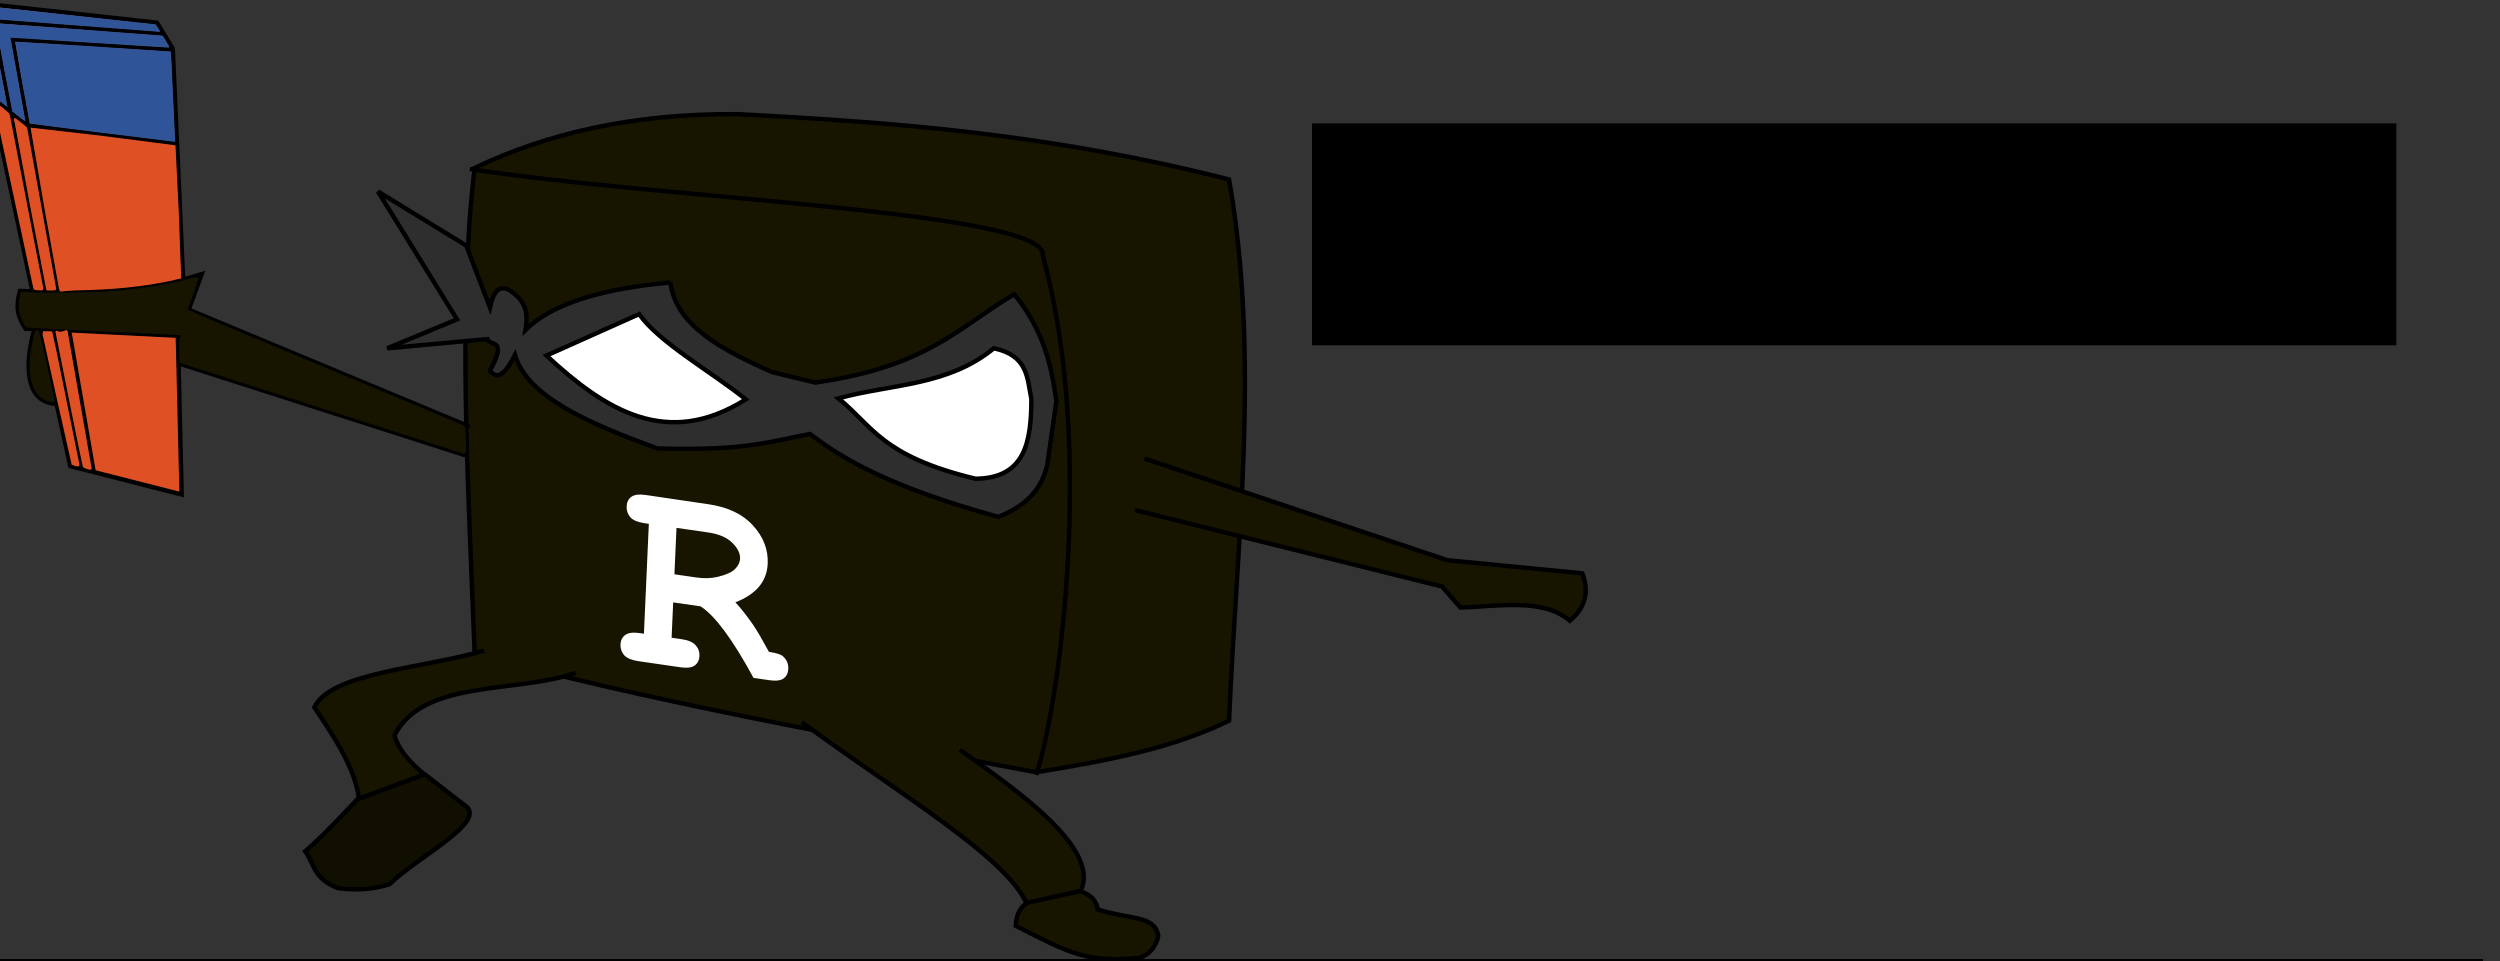 <?xml version="1.0" encoding="UTF-8" standalone="no"?>
<!-- Created with Inkscape (http://www.inkscape.org/) -->

<svg
   xmlns:dc="http://purl.org/dc/elements/1.1/"
   xmlns:cc="http://creativecommons.org/ns#"
   xmlns:rdf="http://www.w3.org/1999/02/22-rdf-syntax-ns#"
   xmlns:svg="http://www.w3.org/2000/svg"
   xmlns="http://www.w3.org/2000/svg"
   xmlns:sodipodi="http://sodipodi.sourceforge.net/DTD/sodipodi-0.dtd"
   xmlns:inkscape="http://www.inkscape.org/namespaces/inkscape"
   width="3788.074"
   height="1456.677"
   id="svg2"
   version="1.1"
   inkscape:version="0.48.2 r9819"
   sodipodi:docname="Error404.svg"
   inkscape:export-filename="/home/serafin/AngryRubber.png"
   inkscape:export-xdpi="90"
   inkscape:export-ydpi="90">
  <rect width="100%" height="100%" fill="#333333" stroke="none"/>
  <defs
     id="defs4">
    <inkscape:perspective
       sodipodi:type="inkscape:persp3d"
       inkscape:vp_x="-0.97484 : 701.24102 : 1"
       inkscape:vp_y="0 : 1000 : 0"
       inkscape:vp_z="546.71546 : 890.11719 : 1"
       inkscape:persp3d-origin="372.04724 : 350.78739 : 1"
       id="perspective2985" />
  </defs>
  <sodipodi:namedview
     id="base"
     pagecolor="#ffffff"
     bordercolor="#666666"
     borderopacity="1.0"
     inkscape:pageopacity="0.0"
     inkscape:pageshadow="2"
     inkscape:zoom="0.1461976"
     inkscape:cx="1222.2093"
     inkscape:cy="867.3657"
     inkscape:document-units="px"
     inkscape:current-layer="layer1"
     showgrid="false"
     inkscape:window-width="1366"
     inkscape:window-height="744"
     inkscape:window-x="0"
     inkscape:window-y="24"
     inkscape:window-maximized="1"
     fit-margin-top="0"
     fit-margin-left="0"
     fit-margin-right="0"
     fit-margin-bottom="0" />
  <g
     inkscape:label="Capa 1"
     inkscape:groupmode="layer"
     id="layer1"
     transform="translate(-7.543,-15.944)">
    <flowRoot
       xml:space="preserve"
       id="flowRoot4029"
       style="font-size:40px;font-style:normal;font-weight:normal;line-height:125%;letter-spacing:0px;word-spacing:0px;fill:#000000;fill-opacity:1;stroke:none;font-family:Sans"
       transform="matrix(2.605,0,0,2.605,-5614.303,1297.222)"><flowRegion
         id="flowRegion4031"><rect
           id="rect4033"
           width="1537.364"
           height="54.368"
           x="2065.012"
           y="65.955" /></flowRegion><flowPara
         id="flowPara4037"
         style="font-weight:bold;-inkscape-font-specification:Sans Bold">Es posible Ninja Rubber que haya ocultado una de nuestras páginas</flowPara></flowRoot>    <g
       id="g3102"
       transform="translate(-47.829,0)">
      <flowRoot
         transform="matrix(3.223,0,0,3.223,-4612.116,-9.666)"
         style="font-size:40px;font-style:normal;font-weight:normal;line-height:125%;letter-spacing:0px;word-spacing:0px;fill:#000000;fill-opacity:1;stroke:none;font-family:Sans"
         id="flowRoot4029-9"
         xml:space="preserve"><flowRegion
           id="flowRegion4031-7"><rect
             y="65.955"
             x="2065.012"
             height="104.327"
             width="509.75"
             id="rect4033-1" /></flowRegion><flowPara
           style="font-weight:bold;-inkscape-font-specification:Sans Bold"
           id="flowPara4071">Error 404: Not Found</flowPara><flowPara
           id="flowPara3068"
           style="font-weight:bold;-inkscape-font-specification:Sans Bold">Página no encontrada</flowPara></flowRoot>      <g
         id="g3070">
        <path
           id="path3003"
           style="fill:#171500;fill-opacity:1;stroke:#000000;stroke-width:6.735px;stroke-linecap:butt;stroke-linejoin:miter;stroke-opacity:1"
           d="m 1625.594,1190.096 c 37.263,-117.085 87.971,-503.33 9.98,-786.424 11.213,-67.541 -582.167,-86.493 -868.26,-131.736 m 858.28,914.168 c 102.853,-16.959 204.927,-35.218 292.122,-78.274 11.366,-273.309 47.686,-546.617 0,-819.926 -274.796,-70.032 -510.602,-86.452 -743.58,-98.984 -161.684,-1.336 -291.036,29.66 -399.551,81.494 -25.902,215.747 -9.727,479.584 0,736.05 258.534,70.653 556.471,124.418 851.009,179.64 z"
           inkscape:connector-curvature="0"
           sodipodi:nodetypes="cccccccccc" />
        <g
           id="g3962"
           transform="matrix(6.735,0,0,6.735,-374.397,-1534.244)">
          <path
             sodipodi:nodetypes="cccccc"
             inkscape:connector-curvature="0"
             id="path3960"
             d="m 294.644,433.422 c -1.764,1.345 -2.203,3.131 -2.305,5.029 12.103,6.2 15.969,8.328 27.662,7.23 2.722,-0.649 4.144,-3.285 4.401,-5.029 -0.903,-4.612 -6.003,-3.494 -13.621,-5.868 -0.461,-2.599 -2.011,-3.292 -3.563,-3.982"
             style="fill:#171500;fill-opacity:1;stroke:#000000;stroke-width:1px;stroke-linecap:butt;stroke-linejoin:miter;stroke-opacity:1" />
          <path
             sodipodi:nodetypes="cccc"
             inkscape:connector-curvature="0"
             id="path3933"
             d="m 279.768,398.878 c 13.219,9.296 31.702,22.323 27.173,31.732 l -12.211,2.697 c -4.94,-10.651 -28.843,-24.674 -50.526,-40.653"
             style="fill:#171500;fill-opacity:1;stroke:#000000;stroke-width:1px;stroke-linecap:butt;stroke-linejoin:miter;stroke-opacity:1" />
        </g>
        <g
           id="g3929"
           transform="matrix(6.735,0,0,6.735,-374.397,-1534.244)">
          <path
             sodipodi:nodetypes="cccccc"
             inkscape:connector-curvature="0"
             id="path3927"
             d="m 144.626,409.547 c -7.556,8.057 -10.026,10.301 -12.151,12.151 2.062,2.848 1.808,6.158 7.409,8.298 5,0.622 8.522,0.06 11.558,-0.889 6.038,-6.014 22.498,-14.238 16.893,-17.782 l -9.187,-7.113"
             style="fill:#100f00;fill-opacity:1;stroke:#000000;stroke-width:1px;stroke-linecap:butt;stroke-linejoin:miter;stroke-opacity:1" />
          <path
             sodipodi:nodetypes="cccccc"
             inkscape:connector-curvature="0"
             id="path3925"
             d="m 172.709,376.536 c -13.44,3.976 -34.541,4.942 -38.17,12.773 4.485,6.72 9.038,13.432 10.059,20.537 l 14.669,-5.449 c -3.525,-2.934 -5.944,-5.868 -6.706,-8.802 6.58,-12.673 27.154,-9.353 40.731,-14.03"
             style="fill:#171500;fill-opacity:1;stroke:#000000;stroke-width:1px;stroke-linecap:butt;stroke-linejoin:miter;stroke-opacity:1" />
        </g>
        <g
           id="g3891"
           transform="matrix(6.735,0,0,6.735,-980.594,-829.397)">
          <path
             inkscape:connector-curvature="0"
             id="path3016"
             d="m 304.648,189.059 c 1.182,9.683 11.526,15.137 22.82,20.153 l 9.78,2.371 c 25.595,-3.653 32.269,-12.561 44.751,-19.856 6.58,8.002 8.359,16.004 9.484,24.006 l -2.075,14.522 c -1.717,6.76 -6.127,9.481 -10.966,11.558 -24.142,-6.701 -34.663,-12.753 -42.38,-18.671 -8.731,1.632 -14.443,3.868 -34.378,3.26 -15.197,-5.599 -29.254,-11.554 -32.007,-21.042 -1.877,3.678 -3.754,5.981 -5.631,3.556 4.084,-7.554 0.048,-5.279 -0.593,-7.113 l -22.524,2.075 15.707,-6.52 -17.782,-28.747 19.856,12.151 5.335,13.929 c 0.889,-4.1 2.44,-5.058 4.445,-3.853 4.2,2.786 4.018,5.83 3.556,8.891 6.207,-6.098 17.71,-9.307 32.6,-10.669 z"
             style="fill:#2e2e2e;fill-opacity:1;stroke:#000000;stroke-width:1px;stroke-linecap:butt;stroke-linejoin:miter;stroke-opacity:1" />
          <g
             transform="translate(-0.21,-18.651)"
             id="g3887">
            <path
               inkscape:connector-curvature="0"
               style="fill:#ffffff;fill-opacity:1;stroke:#000000;stroke-width:1px;stroke-linecap:butt;stroke-linejoin:miter;stroke-opacity:1"
               d="m 386.066,233.938 c -0.949,-4.633 -0.692,-9.802 -8.446,-11.41 -10.383,8.532 -23.181,8.007 -34.971,11.262 7.738,6.232 9.593,12.94 30.822,18.078 11.328,-0.076 12.556,-8.512 12.596,-17.93 z"
               id="path3885" />
            <path
               inkscape:connector-curvature="0"
               style="fill:#ffffff;fill-opacity:1;stroke:#000000;stroke-width:1px;stroke-linecap:butt;stroke-linejoin:miter;stroke-opacity:1"
               d="m 297.821,214.832 c 4.484,6.392 15.987,12.783 23.995,19.175 -17.67,11.176 -31.595,2.45 -44.846,-9.849 z"
               id="path3883" />
          </g>
        </g>
        <path
           style="fill:#171500;fill-opacity:1;stroke:#000000;stroke-width:6.735px;stroke-linecap:butt;stroke-linejoin:miter;stroke-opacity:1"
           d="m 1789.609,710.797 458.738,153.951 204.59,19.96 c 10.858,27.916 4.777,51.924 -18.962,71.856 -39.553,-34.671 -108.958,-22.054 -165.668,-19.96 l -27.944,-31.936 -465.068,-115.768 0,0"
           id="path3787"
           inkscape:connector-curvature="0"
           sodipodi:nodetypes="cccccccc" />
        <path
           inkscape:connector-curvature="0"
           style="fill:none;stroke:#000000;stroke-width:6.735px;stroke-linecap:round;stroke-linejoin:miter;stroke-opacity:1"
           d="M 106.762,517.53 C 90.797,576.702 97.301,625.13 139.223,627.618"
           id="path3908" />
        <g
           id="g3917"
           transform="matrix(6.735,0,0,6.735,-374.397,-1534.244)">
          <path
             inkscape:connector-curvature="0"
             id="path3910"
             d="m 103.904,311.894 64.374,20.624"
             style="fill:none;stroke:#000000;stroke-width:1px;stroke-linecap:round;stroke-linejoin:miter;stroke-opacity:1" />
          <path
             inkscape:connector-curvature="0"
             id="path3825"
             d="m 169.116,326.022 -62.868,-26.195 2.934,-7.963 c -12.029,3.805 -26.054,4.418 -40.865,3.772 -1.051,3.76 -0.479,5.843 1.257,8.487 l 34.813,1.624"
             style="fill:none;stroke:#000000;stroke-width:1px;stroke-linecap:round;stroke-linejoin:miter;stroke-opacity:1" />
        </g>
        <path
           id="path3829"
           style="fill:#df5024;fill-opacity:1;stroke:#000000;stroke-width:6.735px;stroke-linecap:butt;stroke-linejoin:miter;stroke-opacity:1"
           d="m 136.524,516.119 42.342,208.885 m -19.054,-209.591 37.402,215.236 M 116.765,517.53 161.929,722.181 330.59,765.228 324.944,528.115 M 303.068,67.298 44.784,47.539 123.822,456.84 M 322.827,233.842 95.594,205.614 41.961,162.567 M 317.181,89.88 293.188,50.362 10.911,19.311 104.062,454.018 M 332.707,437.081 317.181,91.292 74.423,75.767 143.581,458.252"
           inkscape:connector-curvature="0"
           sodipodi:nodetypes="cccccccccccccccccccccc" />
        <path
           style="fill:#2f5498;fill-opacity:1;stroke:#2f5498;stroke-width:1.764;stroke-linecap:round;stroke-linejoin:round;stroke-miterlimit:4;stroke-opacity:1;stroke-dasharray:none"
           d="M 55.363,168.731 44.8,160.237 30.124,91.906 C 22.053,54.324 15.478,23.533 15.514,23.483 15.576,23.397 286.608,53.134 289.675,53.563 c 1.383,0.193 1.469,0.294 4.313,4.992 l 2.901,4.795 -2.195,-0.22 C 293.486,63.01 236.369,58.631 167.767,53.401 99.165,48.17 42.426,43.819 41.682,43.73 c -1.244,-0.147 -1.339,-0.099 -1.166,0.603 0.548,2.232 25.63,132.672 25.53,132.772 -0.065,0.067 -4.872,-3.704 -10.682,-8.375 z"
           id="path3838"
           inkscape:connector-curvature="0" />
        <path
           style="fill:#2f5498;fill-opacity:1;stroke:#2f5498;stroke-width:1.764;stroke-linecap:round;stroke-linejoin:round;stroke-miterlimit:4;stroke-opacity:1;stroke-dasharray:none"
           d="M 83.804,191.558 74.821,184.328 62.026,118.084 C 54.989,81.65 49.315,51.757 49.416,51.655 49.554,51.517 288.04,69.583 299.418,70.593 l 1.98,0.176 4.962,8.159 c 4.466,7.342 4.886,8.169 4.194,8.258 -0.422,0.054 -54.198,-3.324 -119.501,-7.508 C 125.752,75.495 71.838,72.116 71.247,72.169 l -1.075,0.098 11.382,62.807 c 6.26,34.544 11.348,63.011 11.307,63.261 -0.04,0.25 -4.116,-2.8 -9.057,-6.777 l 0,0 z"
           id="path3840"
           inkscape:connector-curvature="0" />
        <path
           style="fill:#2f5498;fill-opacity:1;stroke:#2f5498;stroke-width:1.764;stroke-linecap:round;stroke-linejoin:round;stroke-miterlimit:4;stroke-opacity:1;stroke-dasharray:none"
           d="M 209.651,216.242 C 150.112,208.823 101.273,202.609 101.119,202.434 100.809,202.082 78.681,79.894 78.894,79.709 79.061,79.565 313.499,94.561 313.663,94.727 c 0.067,0.067 1.406,28.862 2.977,63.987 1.571,35.126 2.956,65.493 3.078,67.482 l 0.222,3.617 -1.018,-0.04 c -0.56,-0.02 -49.732,-6.111 -109.271,-13.53 l 0,0 z"
           id="path3842"
           inkscape:connector-curvature="0" />
        <path
           style="fill:#df5024;fill-opacity:1;stroke:#df5024;stroke-width:3.528;stroke-linecap:round;stroke-linejoin:round;stroke-miterlimit:4;stroke-opacity:1;stroke-dasharray:none"
           d="m 146.427,452.943 c -1.313,-5.748 -43.708,-242.088 -43.469,-242.328 0.248,-0.248 216.718,26.385 216.988,26.697 0.277,0.321 8.931,198.792 8.679,199.044 -0.166,0.166 -5.635,1.448 -12.152,2.849 -43.369,9.325 -88.454,13.991 -144.886,14.996 l -24.771,0.441 -0.388,-1.699 0,0 z"
           id="path3844"
           inkscape:connector-curvature="0" />
        <path
           style="fill:#df5024;fill-opacity:1;stroke:#df5024;stroke-width:3.528;stroke-linecap:round;stroke-linejoin:round;stroke-miterlimit:4;stroke-opacity:1;stroke-dasharray:none"
           d="M 102.278,325.541 C 88.591,254.658 77.484,196.577 77.597,196.473 c 0.253,-0.236 17.082,13.086 17.297,13.692 0.27,0.761 43.951,242.822 43.951,243.555 0,0.406 -2.451,0.7 -5.84,0.7 l -5.84,0 -24.886,-128.878 z"
           id="path3846"
           inkscape:connector-curvature="0" />
        <path
           style="fill:#df5024;fill-opacity:1;stroke:#df5024;stroke-width:3.528;stroke-linecap:round;stroke-linejoin:round;stroke-miterlimit:4;stroke-opacity:1;stroke-dasharray:none"
           d="m 111.566,453.901 c -3.051,-0.216 -3.699,-0.507 -4.024,-1.81 -0.969,-3.893 -59.733,-278.624 -59.733,-279.26 0,-0.395 4.583,2.956 10.184,7.448 7.469,5.989 10.289,8.674 10.577,10.071 0.216,1.047 11.682,60.495 25.48,132.105 13.798,71.61 25.224,130.597 25.391,131.082 0.311,0.903 -0.022,0.919 -7.876,0.364 z"
           id="path3848"
           inkscape:connector-curvature="0" />
        <path
           style="fill:#df5024;fill-opacity:1;stroke:#df5024;stroke-width:3.528;stroke-linecap:round;stroke-linejoin:round;stroke-miterlimit:4;stroke-opacity:1;stroke-dasharray:none"
           d="m 168.953,720.107 c -1.876,-0.516 -3.535,-1.061 -3.686,-1.212 -0.151,-0.151 -9.976,-44.239 -21.834,-97.973 -11.857,-53.734 -21.717,-98.208 -21.91,-98.831 -0.292,-0.941 0.636,-1.253 5.486,-1.844 3.21,-0.391 6.021,-0.517 6.246,-0.279 0.225,0.238 9.383,44.891 20.351,99.229 10.968,54.338 20.107,99.511 20.309,100.385 0.424,1.835 -0.02,1.882 -4.962,0.524 l 0,0 z"
           id="path3850"
           inkscape:connector-curvature="0" />
        <path
           style="fill:#df5024;fill-opacity:1;stroke:#df5024;stroke-width:3.528;stroke-linecap:round;stroke-linejoin:round;stroke-miterlimit:4;stroke-opacity:1;stroke-dasharray:none"
           d="m 187.231,724.745 c -2.303,-0.659 -4.448,-1.654 -4.768,-2.21 -0.687,-1.195 -40.928,-200.474 -41.264,-203.666 1.903,0.92 3.131,1.8 7.081,1.291 7.064,-0.912 7.54,-3.373 7.869,-1.93 0.415,1.819 36.327,206.928 36.327,207.481 0,0.513 -0.233,0.47 -5.245,-0.965 z"
           id="path3852"
           inkscape:connector-curvature="0"
           sodipodi:nodetypes="ccccssc" />
        <path
           style="fill:#171500;fill-opacity:1;stroke:#171500;stroke-width:4.99;stroke-linecap:round;stroke-linejoin:round;stroke-miterlimit:4;stroke-opacity:1;stroke-dasharray:none"
           d="m 543.721,632.258 -214.071,-68.661 -0.273,-17.204 c -0.237,-14.909 -0.061,-17.362 1.342,-18.386 0.945,-0.691 1.473,-2.194 1.272,-3.621 -0.302,-2.138 -1.022,-2.531 -5.833,-3.182 -3.019,-0.409 -55.564,-3.01 -116.766,-5.78 -61.202,-2.77 -111.814,-5.219 -112.471,-5.442 -2.289,-0.778 -9.228,-16.855 -10.134,-23.479 -0.827,-6.048 -0.161,-17.072 1.411,-23.333 l 0.706,-2.814 8.099,0.669 c 16.09,1.331 94.081,0.761 118.377,-0.864 48.837,-3.267 92.519,-9.928 127.237,-19.402 6.034,-1.646 11.098,-2.866 11.254,-2.71 0.22,0.22 -14.098,39.836 -17.194,47.572 -0.529,1.323 35.807,16.778 209.739,89.209 115.708,48.185 210.669,87.884 211.023,88.22 0.997,0.946 2.18,38.048 1.21,37.952 -0.471,-0.047 -97.189,-30.982 -214.928,-68.746 z"
           id="path3921"
           inkscape:connector-curvature="0" />
        <path
           style="fill:#171500;fill-opacity:1;stroke:#171500;stroke-width:4.99;stroke-linecap:round;stroke-linejoin:round;stroke-miterlimit:4;stroke-opacity:1;stroke-dasharray:none"
           d="m 127.408,620.879 c -6.818,-2.804 -10.034,-5.24 -14.317,-10.844 -9.213,-12.052 -12.454,-33.091 -9.044,-58.704 1.171,-8.794 4.188,-23.971 6.189,-31.13 1.564,-5.598 3.487,1.195 14.127,49.909 6.203,28.401 11.255,51.975 11.227,52.386 -0.084,1.247 -2.268,0.815 -8.182,-1.617 l 0,0 z"
           id="path3923"
           inkscape:connector-curvature="0" />
        <g
           transform="matrix(10.473,1.522,-0.473,10.628,-761.146,-4040.911)"
           style="font-size:40px;font-style:normal;font-variant:normal;font-weight:bold;font-stretch:normal;line-height:125%;letter-spacing:0px;word-spacing:0px;fill:#ffffff;fill-opacity:1;stroke:none;font-family:Courier New;-inkscape-font-specification:Courier New Bold"
           id="flowRoot3941">
          <path
             d="m 195.215,439.64 0,5.039 1.445,0 c 0.964,10e-6 1.647,0.189 2.051,0.566 0.417,0.365 0.625,0.846 0.625,1.445 -1e-5,0.586 -0.208,1.068 -0.625,1.445 -0.404,0.365 -1.087,0.547 -2.051,0.547 l -6.074,0 c -0.964,0 -1.654,-0.182 -2.07,-0.547 -0.404,-0.378 -0.605,-0.866 -0.605,-1.465 0,-0.586 0.208,-1.061 0.625,-1.426 0.417,-0.378 1.1,-0.566 2.051,-0.566 l 0.625,0 0,-15.664 -0.625,0 c -0.964,2e-5 -1.654,-0.182 -2.07,-0.547 -0.404,-0.378 -0.605,-0.866 -0.605,-1.465 0,-0.599 0.202,-1.081 0.605,-1.445 0.417,-0.378 1.107,-0.566 2.07,-0.566 l 9.062,0.019 c 2.825,3e-5 5.013,0.703 6.562,2.109 1.562,1.393 2.344,3.092 2.344,5.098 -2e-5,1.25 -0.365,2.389 -1.094,3.418 -0.729,1.016 -1.829,1.921 -3.301,2.715 0.846,0.742 1.751,1.693 2.715,2.852 0.599,0.742 1.406,1.901 2.422,3.477 1.016,10e-6 1.686,0.104 2.012,0.312 0.586,0.404 0.879,0.97 0.879,1.699 -2e-5,0.586 -0.202,1.068 -0.605,1.445 -0.404,0.365 -1.087,0.547 -2.051,0.547 l -2.285,0 c -3.242,-5.013 -5.931,-8.027 -8.066,-9.043 l -3.965,0 m 0,-4.004 3.125,0 c 1.159,2e-5 2.194,-0.176 3.105,-0.527 1.224,-0.469 2.044,-0.964 2.461,-1.484 0.43,-0.521 0.645,-1.035 0.645,-1.543 -2e-5,-0.755 -0.404,-1.452 -1.211,-2.09 -0.807,-0.651 -1.986,-0.977 -3.535,-0.977 l -4.59,0 0,6.621"
             id="path3950"
             inkscape:connector-curvature="0" />
        </g>
      </g>
    </g>
  </g>
</svg>

